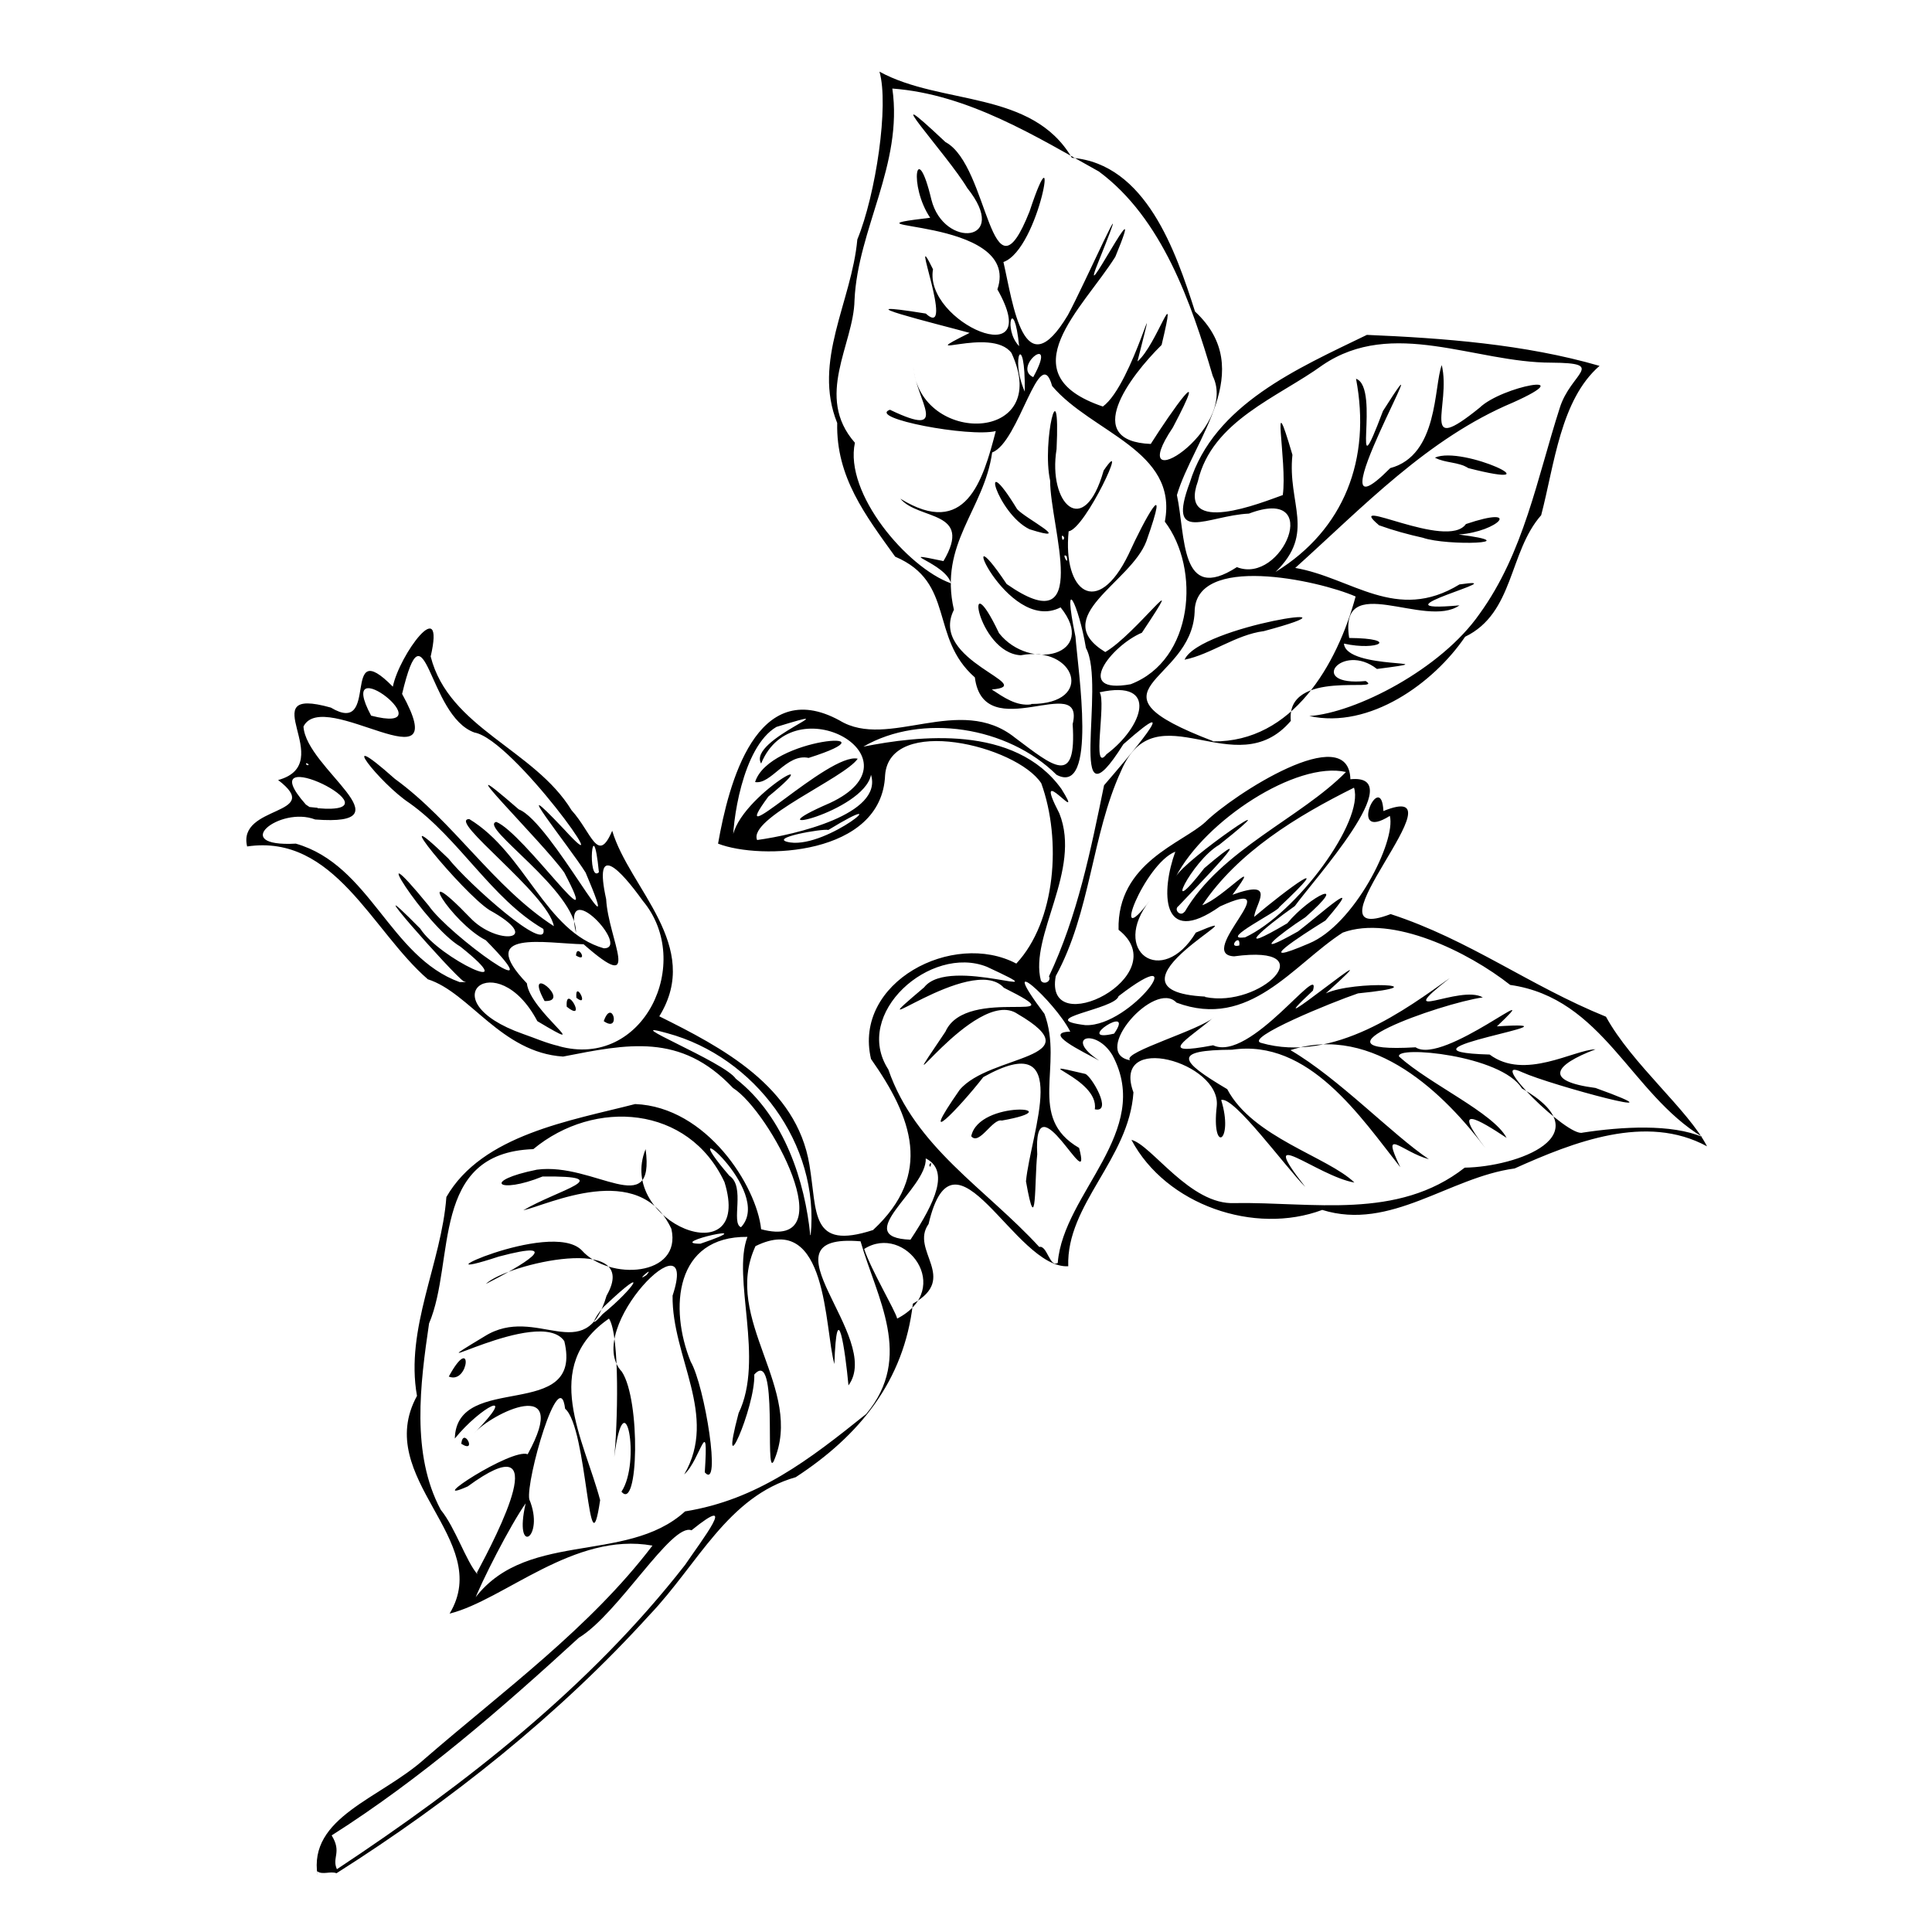 <?xml version="1.0" encoding="UTF-8" standalone="no"?>
<!-- Created with Inkscape (http://www.inkscape.org/) -->
<svg xmlns:dc="http://purl.org/dc/elements/1.1/" xmlns:cc="http://creativecommons.org/ns#" xmlns:rdf="http://www.w3.org/1999/02/22-rdf-syntax-ns#" xmlns:svg="http://www.w3.org/2000/svg" xmlns="http://www.w3.org/2000/svg" version="1.0" width="100%" height="100%" viewBox="0 0 48 48" id="svg2">
<defs id="defs7" />
<path d="m 7.89,46.60 c -0.24,-1.46 1.56,-1.91 2.67,-2.91 1.94,-1.68 4.10,-3.25 5.65,-5.29 -1.95,-0.35 -3.68,1.35 -5.04,1.69 1.11,-1.84 -1.93,-3.36 -0.81,-5.41 -0.30,-1.67 0.61,-3.30 0.73,-4.94 0.89,-1.55 3.10,-1.90 4.69,-2.31 1.78,0.07 3.02,2.04 3.13,3.11 2.09,0.56 0.21,-2.94 -0.70,-3.51 -1.30,-1.38 -2.63,-1.09 -4.22,-0.78 -1.54,-0.10 -2.32,-1.59 -3.36,-1.92 C 9.24,23.13 8.31,20.71 6.14,21.03 5.89,19.99 8.08,20.27 6.91,19.38 8.44,18.96 6.19,17.01 8.22,17.58 c 1.24,0.74 0.22,-1.86 1.54,-0.52 0.16,-0.79 1.31,-2.35 0.94,-0.75 0.45,1.78 2.58,2.31 3.50,3.82 0.50,0.55 0.65,1.36 1.01,0.51 0.43,1.44 2.25,2.86 1.17,4.61 1.55,0.77 3.41,1.74 3.73,3.69 0.20,1.19 0.01,2.13 1.58,1.62 1.50,-1.39 0.97,-2.80 -0.05,-4.25 -0.45,-1.91 2.04,-3.20 3.61,-2.37 0.98,-1.05 1.13,-3.07 0.62,-4.48 -0.62,-0.94 -3.77,-1.70 -3.88,-0.20 -0.08,2.00 -3.10,2.11 -4.15,1.70 0.26,-1.48 0.95,-4.19 3.02,-3.06 1.21,0.74 2.98,-0.68 4.36,0.43 0.95,0.71 1.53,1.23 1.43,-0.34 0.32,-1.33 -2.21,0.58 -2.43,-1.16 -1.13,-0.99 -0.48,-2.36 -1.98,-3.00 -0.74,-1.03 -1.47,-1.98 -1.44,-3.32 -0.62,-1.54 0.36,-3.01 0.50,-4.56 0.46,-1.12 0.79,-3.34 0.55,-4.17 1.53,0.84 3.79,0.45 4.78,2.14 1.84,0.15 2.58,2.32 3.06,3.82 1.57,1.46 -0.05,3.19 -0.45,4.56 0.22,1.02 0.07,2.71 1.49,1.79 1.13,0.45 2.17,-2.04 0.30,-1.33 -1.04,0.05 -2.05,0.78 -1.47,-0.77 0.60,-1.94 2.69,-2.84 4.40,-3.67 1.89,0.08 3.92,0.23 5.78,0.77 -0.97,0.84 -1.12,2.45 -1.45,3.71 -0.81,0.92 -0.67,2.43 -1.89,3.02 -0.78,1.15 -2.37,2.30 -3.87,1.97 1.15,-0.08 3.27,-1.16 4.23,-2.54 1.10,-1.52 1.43,-3.37 1.99,-5.11 0.27,-0.88 1.19,-1.12 -0.21,-1.13 -1.90,0.00 -3.94,-1.12 -5.68,0.06 -1.10,0.80 -2.75,1.38 -3.10,2.89 -0.50,1.38 1.60,0.52 2.11,0.34 0.12,-0.82 -0.33,-2.94 0.24,-1.00 -0.13,1.22 0.59,1.93 -0.42,2.91 1.71,-1.05 2.38,-2.81 2.00,-4.80 0.63,0.22 -0.18,3.05 0.67,0.80 1.65,-2.60 -1.94,3.56 0.18,1.42 1.20,-0.32 1.08,-2.03 1.28,-2.56 0.24,1.01 -0.58,2.29 0.94,1.06 0.56,-0.54 2.55,-0.90 0.83,-0.13 -2.12,0.89 -3.73,2.60 -5.41,4.11 1.40,0.24 2.51,1.37 4.08,0.41 1.51,-0.22 -2.34,0.73 0.00,0.52 -0.85,0.60 -3.01,-0.89 -2.74,0.81 1.27,0.01 0.72,0.33 -0.13,0.14 0.05,0.67 2.77,0.38 0.82,0.63 -0.87,-0.68 -1.76,0.44 -0.28,0.30 0.49,0.30 -1.99,-0.32 -1.86,0.99 -1.38,1.62 -3.35,-0.81 -4.22,1.25 -0.73,1.59 -0.75,3.50 -1.62,5.09 -0.31,1.65 3.02,-0.01 1.56,-1.15 -0.04,-1.67 1.59,-2.15 2.16,-2.68 0.68,-0.67 3.56,-2.54 3.60,-1.06 1.50,-0.15 -0.92,2.51 -1.38,3.15 -0.81,0.57 -1.58,1.25 -0.19,0.43 0.59,-0.71 1.59,-1.15 0.45,-0.15 -0.65,0.42 -1.42,1.05 -0.18,0.35 0.49,-0.37 1.75,-1.51 0.68,-0.27 -0.63,0.39 -1.88,1.20 -0.41,0.57 1.12,-0.46 2.17,-2.54 2.01,-3.17 -1.08,0.68 -0.21,-1.19 -0.16,-0.12 2.12,-0.86 -2.12,3.44 0.18,2.56 1.96,0.64 3.45,1.78 5.35,2.55 0.64,1.17 2.05,2.32 2.51,3.22 -1.51,-0.82 -3.31,-0.11 -4.78,0.55 -1.63,0.22 -3.08,1.56 -4.78,1.03 -1.68,0.63 -3.88,-0.12 -4.74,-1.74 0.50,0.12 1.46,1.63 2.57,1.57 1.93,-0.03 4.04,0.43 5.71,-0.88 1.30,-0.02 3.46,-0.80 1.42,-1.97 -0.51,-0.83 -3.16,-1.07 -3.05,-0.79 0.75,0.68 2.35,1.40 2.67,2.02 -0.71,-0.47 -1.38,-0.86 -0.53,0.25 -0.98,-1.30 -2.76,-3.10 -4.84,-2.43 1.20,0.70 2.53,2.10 3.44,2.71 -0.67,-0.18 -1.21,-0.84 -0.71,0.20 -0.98,-1.24 -2.27,-3.20 -4.18,-2.92 -1.49,0.01 -1.32,0.27 -0.12,0.98 0.63,1.20 2.50,1.68 3.16,2.32 -0.93,-0.16 -2.50,-1.52 -1.22,0.11 -0.49,-0.49 -1.78,-2.27 -2.09,-2.16 0.32,1.04 -0.25,1.36 -0.11,0.15 0.11,-1.09 -2.63,-1.86 -2.07,-0.34 -0.11,1.66 -1.67,2.78 -1.62,4.32 -1.33,0.07 -2.83,-3.78 -3.47,-1.05 -0.47,0.66 0.76,1.34 -0.39,1.98 -0.22,1.92 -1.33,3.28 -2.91,4.31 -1.69,0.48 -2.43,2.16 -3.63,3.42 -2.26,2.49 -4.94,4.62 -7.78,6.42 -0.15,-0.06 -0.35,0.05 -0.48,-0.05 z m 0.48,-0.16 c 3.19,-2.11 6.28,-4.52 8.65,-7.56 0.42,-0.62 1.36,-1.83 0.16,-0.86 -0.49,-0.20 -1.82,2.08 -2.80,2.67 -1.92,1.76 -3.92,3.50 -6.14,4.91 0.26,0.42 0.00,0.55 0.13,0.84 z m 3.32,-6.58 c 1.25,-1.90 3.85,-0.96 5.33,-2.31 1.80,-0.29 3.08,-1.28 4.50,-2.42 1.19,-1.42 0.26,-2.89 -0.14,-4.29 -2.61,-0.22 0.58,2.38 -0.30,3.58 -0.08,-0.87 -0.29,-2.31 -0.35,-0.53 -0.25,-0.89 -0.16,-3.82 -1.96,-2.93 -0.85,1.83 1.24,3.55 0.45,5.35 -0.23,0.41 0.13,-2.85 -0.48,-2.16 0.03,0.82 -0.91,2.92 -0.39,0.96 0.65,-1.34 -0.17,-3.36 0.22,-4.38 -1.80,-0.02 -1.95,1.77 -1.41,3.10 0.35,0.60 0.77,3.23 0.35,2.75 0.10,-1.54 -0.11,-0.30 -0.51,0.05 0.85,-1.46 -0.31,-2.91 -0.29,-4.44 0.70,-2.11 -2.26,0.83 -1.26,1.89 0.47,0.71 0.41,3.49 -0.01,2.98 0.49,-0.73 0.08,-2.89 -0.18,-0.86 0.08,-0.72 0.15,-3.02 -0.13,-3.44 -1.72,1.19 -0.62,3.00 -0.22,4.51 -0.29,1.97 -0.31,-1.80 -0.87,-2.27 -0.14,-1.15 -0.98,1.79 -0.89,2.25 0.40,0.96 -0.40,1.45 -0.09,0.10 -0.38,0.54 -1.10,1.94 -1.31,2.50 z m 0.16,-0.79 c 0.50,-0.94 1.97,-3.75 -0.23,-2.14 -1.13,0.50 1.09,-0.96 1.49,-0.80 1.10,-2.00 -0.91,-1.01 -1.33,-0.52 1.14,-1.17 0.16,-0.66 -0.48,0.13 0.04,-1.68 3.21,-0.39 2.72,-2.42 -0.61,-0.90 -4.02,1.11 -1.98,-0.12 1.29,-0.81 2.50,0.81 3.03,-1.01 0.90,-1.57 -2.49,-0.79 -3.00,-0.29 0.89,-0.45 2.05,-1.14 0.32,-0.68 -2.28,0.75 1.28,-0.94 2.06,-0.16 0.68,0.77 2.50,0.66 2.23,-0.53 -0.80,-1.72 -3.08,-0.59 -3.68,-0.46 0.86,-0.51 2.40,-0.86 0.48,-0.84 -1.11,0.45 -1.53,0.11 -0.14,-0.17 1.43,-0.19 2.94,1.29 2.70,-0.51 -0.74,1.82 2.69,3.18 1.96,0.82 -0.89,-1.91 -3.23,-2.08 -4.75,-0.82 -2.58,0.09 -1.93,2.78 -2.59,4.33 -0.22,1.50 -0.45,3.25 0.29,4.63 0.36,0.44 0.63,1.28 0.91,1.60 z m -0.39,-3.20 c 0.05,-0.44 0.41,0.26 0,0 z m -0.31,-1.67 c 0.61,-1.12 0.51,0.21 0,0 z m 3.82,-1.55 c 0.80,-0.65 1.19,-1.28 0.08,-0.23 -0.20,0.17 -0.49,0.70 -0.08,0.23 z m 1.09,-0.97 c 0.23,-0.27 -0.32,0.21 0,0 z m 6.23,1.08 c 1.43,-0.74 0.20,-2.38 -0.82,-1.73 0.17,0.52 0.78,1.54 0.82,1.73 z M 17.40,30.90 c 1.71,-0.58 -0.91,0.00 2e-6,2e-6 l -2e-6,-2e-6 z m 1.01,-0.41 c 0.85,-0.90 -1.81,-3.05 -0.29,-1.28 0.41,0.27 0.03,1.18 0.29,1.28 z m 1.73,0.20 c 0.23,-2.26 -1.38,-4.43 -3.56,-5.02 -1.31,-0.37 1.42,0.71 1.70,1.13 1.23,0.96 1.72,2.59 1.85,3.88 z m 2.48,0.11 c 0.63,-0.95 0.97,-1.72 0.38,-2.02 0.04,0.76 -1.90,1.96 -0.38,2.02 z m 0.47,-1.86 c 0.08,-0.16 0.02,0.16 0,0 z m 3.19,2.43 c 0.14,-1.73 2.37,-3.26 1.36,-5.15 -0.41,-0.69 -1.23,-0.46 -0.33,0.13 -0.42,-0.23 -1.42,-0.70 -0.72,-0.72 -0.39,-0.77 -1.90,-2.11 -0.64,-0.44 0.48,1.30 -0.45,2.57 0.86,3.33 0.35,1.34 -1.15,-1.84 -1.04,0.16 -0.07,0.62 -0.01,2.20 -0.28,0.67 0.11,-1.18 1.21,-3.86 -1.06,-2.59 -0.59,0.76 -1.69,1.90 -0.59,0.32 0.74,-0.89 3.38,-0.76 1.44,-1.89 -1.05,-0.72 -3.38,2.80 -1.79,0.44 0.52,-1.17 3.43,-0.10 1.45,-1.09 -0.80,-0.89 -3.87,1.59 -1.98,-0.01 0.63,-0.81 3.58,0.43 1.56,-0.51 -1.40,-0.56 -3.35,1.16 -2.45,2.55 0.67,1.94 2.41,2.95 3.75,4.41 0.20,-0.05 0.26,0.54 0.47,0.39 z m -2.15,-3.14 c 0.19,-0.92 2.56,-0.71 0.76,-0.39 -0.23,-0.06 -0.56,0.63 -0.76,0.39 z m 3.07,-0.67 c 0.12,-0.78 -1.81,-1.25 -0.24,-0.88 0.15,0.04 0.70,0.98 0.24,0.88 z m -13.32,-1.57 c 2.11,0.59 3.37,-2.08 2.09,-3.61 -0.56,-0.78 -1.23,-1.49 -0.91,-0.04 0.05,0.99 0.93,2.43 -0.56,1.12 -0.95,-0.02 -2.70,-0.38 -1.41,0.97 0.07,0.69 1.78,1.85 0.26,0.94 -1.01,-1.91 -2.74,-0.52 -0.35,0.32 0.29,0.10 0.58,0.23 0.89,0.30 z m 1.12,-0.62 c 0.21,-0.60 0.44,0.31 0,0 z m -1.47,-0.50 c -0.55,-1.00 0.70,0.03 0,0 z m 0.55,0.14 c -0.04,-0.61 0.53,0.43 0,0 z m 0.24,-0.22 c -0.04,-0.47 0.34,0.27 0,0 z m -0.01,-1.05 c 0.02,-0.33 0.33,0.20 0,0 z m -2.79,0.64 c -0.25,-0.15 -2.85,-3.10 -1.08,-1.31 0.48,0.75 2.63,1.75 1.00,0.45 -0.88,-0.52 -2.49,-3.10 -0.79,-1.02 0.51,0.74 3.19,2.66 1.42,0.86 -0.86,-0.44 -1.88,-2.11 -0.39,-0.56 0.66,0.70 1.87,0.58 0.48,-0.19 -0.66,-0.42 -2.73,-2.94 -1.02,-1.28 0.50,0.63 2.49,2.40 2.36,1.75 -1.29,-0.75 -2.09,-2.25 -3.33,-3.13 -0.73,-0.48 -1.91,-1.98 -0.36,-0.60 1.46,1.06 2.45,2.69 3.95,3.66 -0.14,-0.80 -2.67,-2.66 -2.10,-2.66 1.40,0.85 1.88,2.79 3.34,3.21 0.69,0.01 -1.05,-1.86 -0.69,-0.39 0.02,-1.04 -2.44,-2.64 -1.98,-2.75 0.68,0.27 2.73,3.24 1.69,1.26 -0.51,-0.73 -3.18,-3.35 -1.13,-1.57 0.79,0.29 2.71,4.05 1.66,1.57 -0.40,-0.64 -2.05,-2.68 -0.53,-1.07 1.45,1.59 -1.27,-2.24 -2.23,-2.41 -1.17,-0.41 -1.22,-3.38 -1.80,-0.96 1.34,2.43 -1.95,-0.19 -2.45,0.81 0.06,1.04 2.67,2.49 0.29,2.31 -0.88,-0.34 -2.16,0.69 -0.48,0.60 1.85,0.53 2.33,2.81 4.07,3.44 l 0.16,0.00 10e-6,6e-6 z m 16.55,1.95 c -0.17,-0.19 1.77,-0.75 2.09,-1.06 -0.69,0.59 -1.45,0.97 -0.02,0.70 0.92,0.43 2.70,-2.13 2.48,-1.36 -1.71,1.60 2.39,-1.80 0.32,0.07 0.71,-0.33 2.91,-0.21 0.80,-0.00 -0.65,0.22 -2.83,1.11 -2.41,1.23 1.81,0.52 3.63,-0.86 4.69,-1.61 -1.49,1.17 0.25,0.15 0.82,0.48 -1.06,0.15 -4.58,1.41 -1.67,1.24 0.69,0.46 3.39,-1.82 2.02,-0.52 2.51,-0.16 -3.01,0.62 -0.18,0.70 0.87,0.65 2.09,-0.12 2.63,-0.13 -1.03,0.39 -1.30,0.79 -0.00,0.96 2.44,0.88 -1.12,-0.07 -1.82,-0.39 -0.94,-0.44 1.14,1.63 1.50,1.50 0.98,-0.15 2.21,-0.22 2.98,0.11 -1.80,-1.09 -2.47,-3.45 -4.78,-3.78 -1.04,-0.82 -2.93,-1.75 -4.16,-1.30 -1.24,0.80 -2.31,2.42 -4.13,1.74 -0.54,-0.58 -2.14,1.25 -1.16,1.43 z M 7.89,20.08 c 2.20,0.19 -1.78,-1.77 -0.29,-0.09 l 0.09,0.06 0.20,0.02 -3.3e-6,3.2e-5 z m 19.79,5.60 c 0.55,-0.79 -1.05,0.25 7e-6,2e-6 l -7e-6,-2e-6 z m -0.71,-0.21 c 1.15,0.04 2.73,-2.19 0.82,-0.72 -0.08,0.33 -2.13,0.56 -0.82,0.72 z M 14.88,21.67 c -0.16,-1.61 -0.30,0.29 0,0 z M 7.67,18.99 c -0.13,-0.09 -0.04,0.08 0,0 z m 18.39,5.27 c 0.71,-1.50 1.04,-3.14 1.37,-4.75 0.57,-0.66 2.11,-2.46 0.48,-1.02 -1.45,2.31 -0.42,-1.48 -0.93,-2.39 -0.18,-1.08 -0.60,-1.93 -0.26,-0.28 0.06,0.82 0.55,3.97 -0.47,3.43 -1.21,-1.20 -3.35,-1.54 -4.80,-0.70 1.36,-0.27 3.76,-0.56 4.92,1.05 0.64,1.03 -0.78,-0.80 -0.05,0.61 0.56,1.41 -0.75,3.04 -0.46,4.15 0.06,0.11 0.25,0.04 0.21,-0.09 z m 3.88,0.51 c 1.38,0.29 3.00,-1.32 0.72,-1.01 -0.99,-0.05 1.43,-2.05 -0.35,-1.24 -1.49,1.05 -1.46,-0.40 -1.11,-1.36 -0.77,0.30 -1.66,2.59 -0.63,1.21 -1.00,1.26 0.30,2.19 1.14,0.80 1.90,-0.80 -2.69,1.44 0.23,1.59 z M 18.21,21.04 c -0.27,-1.00 2.62,-2.67 0.88,-1.25 -1.15,1.56 1.51,-1.11 2.22,-0.94 -0.34,0.49 -2.73,1.48 -2.50,2.02 0.95,-0.13 3.13,-0.64 2.83,-1.62 -0.18,0.93 -3.10,1.60 -1.02,0.70 2.36,-1.10 -0.90,-2.95 -1.71,-0.98 -0.35,-0.60 2.37,-1.52 0.38,-0.91 -0.85,0.50 -1.11,2.40 -1.08,3.00 z m 0.55,-1.61 c 0.35,-1.12 3.64,-1.33 1.33,-0.60 -0.55,-0.12 -0.93,0.67 -1.33,0.60 z m 0.87,1.50 c 0.95,0.14 2.75,-1.41 0.95,-0.31 -0.13,-0.04 -1.57,0.21 -0.95,0.31 z M 9.22,17.78 c 1.93,0.50 -0.94,-1.76 -3.42e-5,5e-6 l 3.42e-5,-5e-6 z m 21.57,5.71 c 0.04,-0.33 -0.31,0.08 0,0 z m 0.14,-0.20 c 1.29,-0.60 2.97,-2.90 2.71,-3.72 -1.41,0.70 -2.89,1.60 -3.77,2.92 0.52,-0.18 1.54,-1.33 0.75,-0.26 1.13,-0.41 0.56,0.24 0.54,0.55 0.79,-0.67 2.12,-1.65 0.62,-0.24 -0.00,0.09 -1.50,0.83 -0.87,0.75 z m -1.50,-0.63 c 0.90,-1.55 2.88,-2.33 4.01,-3.48 -1.23,-0.28 -3.51,1.21 -4.23,2.61 0.19,-0.42 3.11,-2.41 1.08,-0.80 -0.69,0.40 -1.46,1.99 -0.37,0.58 1.54,-1.31 -0.15,0.42 -0.64,0.94 -0.13,0.09 0.05,0.28 0.15,0.14 z m -1.94,-3.92 c 0.90,-0.67 1.33,-1.87 -0.17,-1.54 0.17,0.25 -0.21,2.04 0.17,1.54 z m -1.87,-1.25 c 1.60,0.00 1.10,-1.47 -0.26,-1.21 -1.09,-0.06 -1.44,-2.45 -0.54,-0.55 0.77,0.97 2.48,0.54 1.53,-0.64 -1.35,0.70 -2.73,-2.66 -1.34,-0.58 2.15,1.50 1.08,-1.41 1.08,-2.57 -0.21,-0.96 0.26,-2.88 0.16,-0.78 -0.22,1.35 0.68,2.26 1.17,0.53 0.67,-0.98 -0.45,1.45 -0.87,1.51 -0.15,1.50 0.71,2.18 1.49,0.57 0.38,-0.84 1.07,-2.10 0.44,-0.32 -0.39,1.03 -2.44,1.88 -1.02,2.75 0.76,-0.44 2.15,-2.34 0.91,-0.48 -0.76,0.32 -1.72,1.54 -0.28,1.28 1.57,-0.60 1.74,-2.87 0.85,-4.04 0.34,-1.77 -1.82,-2.21 -2.80,-3.37 -0.31,-1.12 -0.82,1.41 -1.49,1.65 -0.20,1.43 -1.33,2.26 -0.95,3.91 -0.64,1.27 2.14,1.88 0.94,1.98 0.29,0.19 0.61,0.42 0.98,0.37 z m -0.04,-4.34 c -0.81,-0.39 -1.29,-2.11 -0.31,-0.50 0.20,0.23 1.45,0.86 0.31,0.50 z m 4.56,5.27 c 1.97,0.02 3.08,-1.90 3.54,-3.60 -0.94,-0.41 -4.00,-1.07 -4.00,0.39 -0.08,1.78 -2.92,1.91 0.45,3.20 z M 29.43,16.39 c 0.38,-0.85 4.84,-1.48 1.97,-0.71 -0.70,0.09 -1.32,0.58 -1.97,0.71 z m -5.80,-1.88 c -0.10,-0.52 -1.52,-0.85 -0.19,-0.57 0.75,-1.27 -0.62,-1.01 -1.07,-1.55 1.62,1.00 2.05,-0.44 2.37,-1.68 -0.65,0.16 -3.20,-0.32 -2.63,-0.53 1.54,0.74 0.64,-0.26 0.58,-1.06 0.17,1.96 3.48,1.89 2.44,-0.35 C 24.63,8.09 22.59,9.02 24.09,8.27 23.29,8.05 20.71,7.42 23.00,7.79 23.76,8.48 22.54,5.39 23.18,6.69 22.95,8.01 25.99,9.32 24.78,7.19 25.41,5.35 20.51,5.72 23.11,5.41 22.57,4.61 22.77,3.40 23.14,4.96 c 0.31,1.23 1.98,1.07 0.89,-0.29 -0.48,-0.81 -2.41,-2.90 -0.54,-1.14 1.09,0.58 1.11,4.20 2.09,1.72 0.77,-2.33 0.25,0.94 -0.65,1.26 0.24,1.04 0.50,3.16 1.60,1.32 0.39,-0.71 1.73,-3.74 0.79,-1.40 -0.67,1.63 1.29,-2.23 0.39,-0.05 -0.81,1.29 -2.70,2.91 -0.31,3.72 0.75,-0.54 1.48,-3.58 0.86,-1.12 0.48,-0.40 1.02,-2.18 0.60,-0.41 -0.81,0.80 -1.99,2.39 -0.27,2.46 0.50,-0.79 1.51,-2.23 0.55,-0.41 -1.27,1.89 1.65,0.07 0.99,-1.28 C 29.60,7.53 28.87,5.42 27.30,4.26 25.75,3.40 24.06,2.34 22.17,2.20 c 0.27,1.89 -0.86,3.49 -0.94,5.26 -0.02,1.10 -1.00,2.39 0.01,3.54 -0.27,1.26 1.30,3.10 2.38,3.49 z m 2.87,-0.69 c -0.15,-0.12 0.07,0.30 0,0 z m -0.06,-0.46 c -0.10,-0.18 -0.05,0.18 -3e-5,0 l 3e-5,0 z M 25.46,9.73 c 0.02,-1.56 -0.38,-0.86 0,0 z m 0.21,-0.36 c 0.64,-1.16 -0.54,-0.25 0,0 z M 25.32,8.60 c -0.13,-1.31 -0.41,-0.42 0,0 z m 8.93,4.44 c -0.88,-0.75 1.71,0.64 2.17,-0.02 1.42,-0.48 0.81,0.19 -0.18,0.26 1.75,0.22 -0.29,0.29 -0.89,0.08 -0.36,-0.08 -0.73,-0.18 -1.09,-0.31 z m 1.40,-1.67 c 0.70,-0.31 3.09,0.84 0.83,0.26 -0.25,-0.16 -0.57,-0.12 -0.83,-0.26 z" />
</svg>
